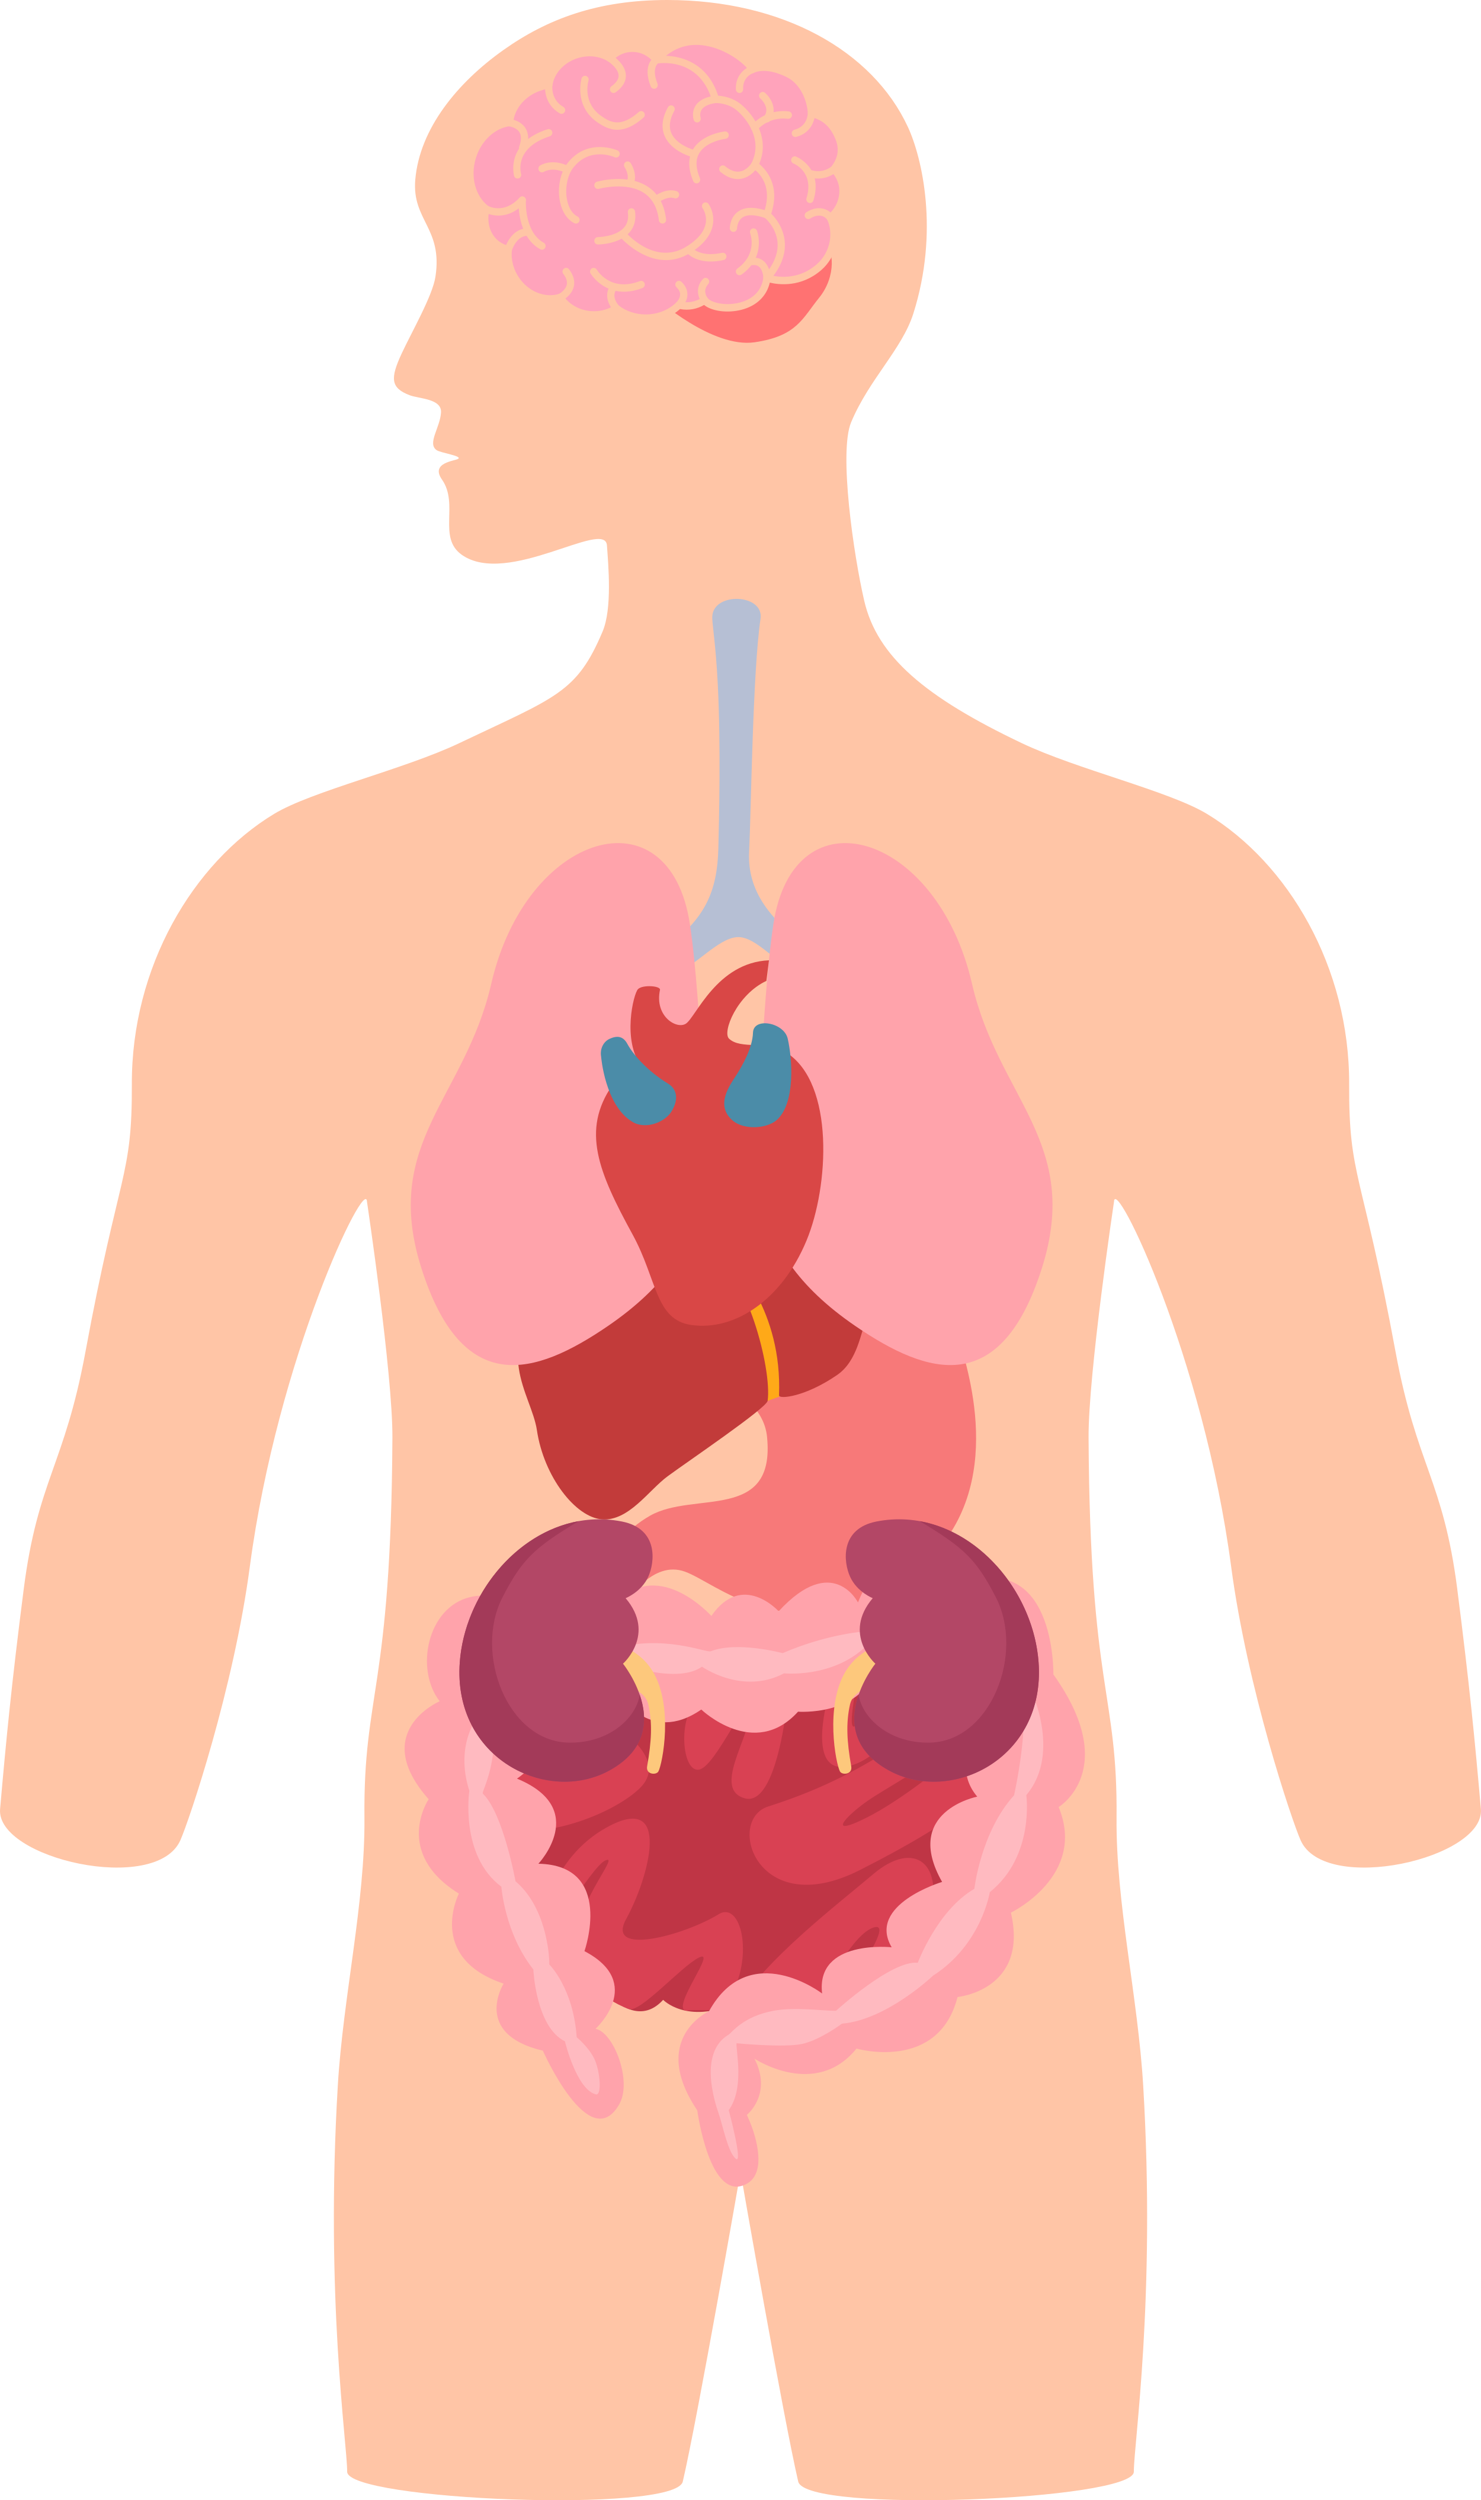 <svg width="962" height="1624" viewBox="0 0 962 1624" fill="none" xmlns="http://www.w3.org/2000/svg">
<path d="M946.609 1032.33C937.485 961.147 920.185 952.186 906.498 878.064C884.666 759.904 876.099 765.215 876.357 704.284C876.667 628.28 836.762 560.627 783.995 528.662C759.49 513.821 699.508 499.738 663.68 482.688C600.715 452.722 569.749 426.332 561.388 390.307C554.462 360.467 544.759 293.666 552.872 274.26C564.578 246.282 585.903 226.855 593.253 203.726C610.181 150.42 598.992 102.426 589.722 82.452C566.776 32.964 508.24 0 433.415 0C388.09 0 355.411 12.359 327.045 32.459C297.039 53.716 272.565 83.63 269.747 116.741C267.497 143.183 287.739 148.095 282.836 179.818C280.916 192.25 267.363 215.716 260.87 229.716C253.397 245.83 253.707 251.962 266.073 256.706C272.225 259.062 287.099 258.883 286.469 268.034C285.788 277.9 277.448 287.987 283.558 292.352C286.201 294.234 300.373 296.085 297.627 298.021C295.635 299.42 279.357 300.44 287.078 311.474C298.298 327.493 284.054 349.139 299.97 360.372C329.698 381.345 393.024 336.801 394.242 354.251C395.161 367.335 397.741 395.219 391.424 410.186C374.558 450.155 361.284 452.732 298.319 482.709C262.491 499.759 202.519 513.842 178.004 528.684C125.238 560.648 85.333 628.301 85.642 704.305C85.89 765.236 77.333 759.925 55.502 878.085C41.804 952.207 24.504 961.158 15.39 1032.35C7.566 1093.44 4.046 1129.43 0.062 1175.02C-2.746 1207.12 101.373 1230.94 117.166 1195.31C122.864 1182.47 151.755 1096.89 162.284 1017.55C180.327 881.546 237.78 763.091 238.378 780.572C238.378 780.572 255.121 892.485 254.894 933.789C254.016 1098.76 235.973 1098.76 236.727 1180.74C237.233 1235.88 222.875 1296.91 219.427 1354.67C211.18 1493.1 225.507 1586.97 225.507 1605.49C225.507 1624.01 438.638 1632.81 443.51 1611.89C453.233 1570.12 481 1410.8 481 1410.8C481 1410.8 508.776 1570.12 518.49 1611.89C523.362 1632.81 736.493 1624 736.493 1605.49C736.493 1586.98 750.82 1493.1 742.572 1354.67C739.135 1296.9 724.767 1235.88 725.272 1180.74C726.026 1098.76 707.983 1098.76 707.095 933.789C706.878 892.474 723.611 780.572 723.611 780.572C724.209 763.091 781.662 881.535 799.705 1017.55C810.234 1096.89 839.125 1182.46 844.823 1195.31C860.616 1230.94 964.735 1207.13 961.927 1175.02C957.933 1129.43 954.423 1093.45 946.599 1032.35L946.609 1032.33Z" fill="#FFC5A6"/>
<path d="M426.347 193.828C426.347 193.828 462.608 226.308 490.137 222.322C517.666 218.325 521.196 206.808 532.169 193.271C543.141 179.723 542.109 161.054 534.46 156.415C526.812 151.777 421.898 177.336 426.347 193.839V193.828Z" fill="#FF7272"/>
<path d="M544.771 89.225C539.31 76.351 531.176 75.089 527.068 73.385C526.531 64.161 521.845 53.053 512.524 48.184C505.392 44.45 495.596 41.757 488.247 45.291C488.247 40.242 452.109 10.455 426.335 38.917C422.67 34.289 417.065 31.323 410.779 31.323C405.009 31.323 399.817 33.837 396.174 37.823C390.465 34.279 382.858 33.122 375.251 35.278C364.929 38.202 357.703 46.353 356.475 55.252C354.916 55.452 353.347 55.736 351.778 56.188C339.887 59.564 331.722 69.251 331.031 79.57C320.389 80.916 310.51 89.625 306.763 102.289C302.872 115.426 306.774 128.774 315.589 135.694C313.493 144.698 316.064 153.859 322.979 158.897C325.178 160.496 327.635 161.527 330.195 162.042C329.4 168.7 331.103 175.958 335.49 182.174C342.447 191.998 353.987 196.163 363.772 193.25C368.345 200.044 376.489 204.578 385.8 204.578C391.25 204.578 396.308 203.021 400.478 200.37C405.536 204.262 412.162 206.639 419.45 206.639C428.059 206.639 435.748 203.326 441.002 198.109C442.582 198.498 444.223 198.719 445.936 198.719C450.375 198.719 454.452 197.31 457.714 194.975C463.133 202.727 495.4 203.673 498.166 180.512C498.166 180.512 516.24 187.244 532.002 173.507C541.994 164.809 543.955 150.851 539.3 141.364C543.842 137.682 546.949 132.192 547.485 125.828C548.012 119.475 545.648 114.206 541.788 109.799C544.585 105.96 548.982 99.165 544.76 89.194L544.771 89.225Z" fill="#FFA3BB"/>
<path d="M419.461 209.058C412.535 209.058 405.815 207.007 400.365 203.242C395.968 205.703 390.972 206.997 385.811 206.997C376.604 206.997 368.139 202.916 362.824 195.995C352.192 198.383 340.621 193.534 333.581 183.594C329.411 177.704 327.346 170.783 327.677 163.894C325.478 163.22 323.445 162.2 321.607 160.864C314.547 155.71 311.244 146.328 312.988 136.641C303.998 128.7 300.592 114.837 304.504 101.605C308.178 89.183 317.84 79.728 328.884 77.498C330.464 66.622 339.186 57.271 351.149 53.874C352.212 53.569 353.307 53.327 354.463 53.127C356.527 43.84 364.403 35.867 374.611 32.964C381.93 30.892 389.537 31.586 395.772 34.847C399.87 31.06 405.237 28.914 410.78 28.914C416.674 28.914 422.238 31.249 426.397 35.404C441.767 20.174 459.583 24.002 469.048 27.768C477.802 31.249 486.42 37.55 489.455 42.22C498.735 39.169 509.274 43.766 513.599 46.038C523.807 51.381 528.359 62.814 529.288 71.66C529.402 71.702 529.515 71.744 529.629 71.776C534.171 73.385 541.778 76.088 546.929 88.268C551.254 98.46 547.455 105.77 544.782 109.715C548.632 114.711 550.335 120.201 549.84 126.06C549.323 132.245 546.619 137.851 542.181 142.037C546.588 153.07 543.058 167.07 533.541 175.358C520.401 186.813 505.909 184.982 500.035 183.573C498.002 192.335 491.447 198.688 481.703 201.201C472.527 203.578 462.174 202.116 457.353 198.078C452.75 200.77 447.3 201.801 441.705 200.739C435.873 206.04 427.832 209.058 419.44 209.058H419.461ZM400.489 197.972C400.995 197.972 401.49 198.141 401.913 198.456C406.765 202.19 412.999 204.241 419.461 204.241C427.089 204.241 434.345 201.38 439.372 196.395C439.95 195.816 440.786 195.585 441.571 195.774C446.98 197.099 452.213 195.984 456.373 193.018C457.436 192.261 458.902 192.513 459.655 193.586C461.627 196.405 470.968 199.014 480.558 196.531C485.698 195.206 494.523 191.314 495.845 180.228C495.927 179.502 496.34 178.85 496.959 178.472C497.579 178.093 498.322 178.009 499.003 178.261C499.684 178.514 516.014 184.299 530.496 171.688C540.085 163.336 541.117 150.388 537.216 142.447C536.72 141.427 536.978 140.196 537.856 139.491C542.108 136.042 544.699 131.119 545.153 125.639C545.587 120.485 543.915 115.836 540.044 111.419C539.301 110.567 539.239 109.304 539.91 108.389C542.046 105.455 546.495 99.344 542.614 90.172C538.279 79.938 532.385 77.845 528.091 76.32C527.399 76.078 526.759 75.846 526.192 75.615C525.345 75.268 524.777 74.458 524.726 73.532C524.241 65.181 519.947 54.757 511.462 50.329C508.303 48.678 497.352 43.587 489.269 47.479C488.537 47.826 487.68 47.773 486.999 47.332C486.317 46.89 485.904 46.122 485.904 45.302C485.264 43.345 474.767 33.416 460.698 30.166C447.95 27.221 436.988 30.724 428.08 40.547C427.615 41.063 426.955 41.357 426.263 41.315C425.582 41.294 424.932 40.968 424.508 40.421C421.143 36.161 416.137 33.721 410.79 33.721C405.867 33.721 401.284 35.762 397.908 39.453C397.145 40.295 395.916 40.463 394.956 39.864C389.558 36.508 382.601 35.688 375.891 37.581C366.808 40.158 359.954 47.384 358.819 55.567C358.674 56.64 353.771 58.102 352.419 58.481C341.859 61.478 334.035 70.209 333.395 79.706C333.323 80.853 332.456 81.789 331.331 81.926C321.339 83.188 312.379 91.634 309.025 102.951C305.505 114.848 308.715 127.227 317.035 133.759C317.768 134.338 318.098 135.295 317.891 136.22C315.93 144.645 318.407 152.576 324.363 156.92C326.201 158.266 328.327 159.192 330.66 159.665C331.868 159.918 332.683 161.064 332.538 162.316C331.775 168.69 333.509 175.243 337.41 180.744C343.645 189.547 353.977 193.639 363.123 190.915C364.103 190.631 365.146 191.009 365.724 191.861C370.059 198.298 377.564 202.148 385.801 202.148C390.621 202.148 395.276 200.823 399.24 198.298C399.622 198.056 400.055 197.93 400.489 197.93V197.972Z" fill="#FFC5A6"/>
<path d="M364.775 73.953C364.383 73.953 363.98 73.848 363.619 73.638C352.533 67.242 354.081 55.41 354.153 54.905C354.339 53.59 355.537 52.675 356.827 52.875C358.117 53.064 359.005 54.284 358.819 55.588C358.767 55.977 357.715 64.718 365.931 69.451C367.066 70.103 367.469 71.576 366.819 72.733C366.385 73.511 365.59 73.953 364.765 73.953H364.775Z" fill="#FFC5A6"/>
<path d="M398.539 60.406C397.795 60.406 397.073 60.048 396.608 59.396C395.855 58.312 396.103 56.808 397.166 56.041C400.335 53.748 401.904 51.392 401.821 49.025C401.687 44.944 396.815 41.042 394.946 39.874C393.832 39.18 393.481 37.708 394.162 36.572C394.833 35.436 396.288 35.078 397.403 35.762C397.764 35.983 406.28 41.326 406.549 48.836C406.693 52.927 404.453 56.672 399.901 59.953C399.488 60.248 399.013 60.395 398.539 60.395V60.406Z" fill="#FFC5A6"/>
<path d="M339.505 98.366C339.237 98.366 338.968 98.323 338.7 98.218C337.472 97.766 336.842 96.388 337.286 95.136C338.71 91.119 338.721 87.963 337.306 85.775C335.087 82.336 329.916 81.968 329.864 81.957C328.564 81.873 327.573 80.737 327.655 79.412C327.727 78.087 328.832 77.056 330.132 77.15C330.442 77.171 337.688 77.645 341.229 83.093C343.52 86.617 343.685 91.213 341.714 96.756C341.363 97.734 340.465 98.345 339.495 98.345L339.505 98.366Z" fill="#FFC5A6"/>
<path d="M323.754 140.028C318.273 140.028 314.474 137.809 314.402 137.767C313.277 137.093 312.905 135.61 313.576 134.474C314.237 133.338 315.682 132.949 316.797 133.622C317.282 133.906 327.243 139.502 337.524 128.353C338.411 127.385 339.908 127.333 340.858 128.248C341.807 129.152 341.849 130.677 340.961 131.645C334.861 138.271 328.636 140.028 323.754 140.028Z" fill="#FFC5A6"/>
<path d="M330.196 164.462C329.979 164.462 329.752 164.43 329.536 164.367C328.287 163.999 327.574 162.663 327.936 161.39C328.08 160.875 331.652 148.79 342.108 148.348C343.429 148.295 344.513 149.326 344.565 150.651C344.616 151.977 343.605 153.102 342.304 153.155C335.254 153.449 332.498 162.652 332.467 162.737C332.157 163.778 331.218 164.462 330.207 164.462H330.196Z" fill="#FFC5A6"/>
<path d="M363.783 195.669C362.905 195.669 362.059 195.164 361.656 194.302C361.099 193.102 361.584 191.672 362.761 191.093C362.854 191.051 367.272 188.79 368.128 184.993C368.614 182.847 367.86 180.449 365.878 177.862C365.073 176.81 365.259 175.306 366.291 174.485C367.323 173.665 368.799 173.854 369.605 174.906C372.515 178.703 373.558 182.479 372.722 186.118C371.318 192.187 365.073 195.301 364.815 195.427C364.485 195.585 364.134 195.669 363.793 195.669H363.783Z" fill="#FFC5A6"/>
<path d="M400.49 202.79C399.891 202.79 399.292 202.558 398.828 202.095C396.124 199.361 392.067 192.471 396.051 185.992C396.743 184.867 398.198 184.53 399.303 185.235C400.407 185.94 400.738 187.423 400.046 188.548C397.073 193.376 401.945 198.477 402.152 198.688C403.07 199.624 403.07 201.149 402.152 202.085C401.687 202.558 401.088 202.79 400.479 202.79H400.49Z" fill="#FFC5A6"/>
<path d="M441.023 200.528C440.394 200.528 439.764 200.265 439.3 199.76C438.412 198.793 438.464 197.278 439.413 196.374C439.465 196.331 441.808 194.007 441.787 191.199C441.787 189.589 441.003 188.085 439.423 186.581C438.464 185.677 438.412 184.152 439.3 183.184C440.187 182.206 441.684 182.153 442.634 183.058C445.204 185.487 446.515 188.243 446.515 191.22C446.515 196.153 442.799 199.729 442.634 199.876C442.18 200.307 441.601 200.518 441.023 200.518V200.528Z" fill="#FFC5A6"/>
<path d="M457.734 197.404C457.053 197.404 456.372 197.099 455.907 196.521C453.771 193.87 451.17 187.254 456.568 181.249C457.445 180.27 458.942 180.197 459.902 181.101C460.862 181.995 460.934 183.52 460.047 184.499C456.031 188.979 459.417 193.302 459.561 193.481C460.387 194.512 460.243 196.026 459.231 196.868C458.787 197.236 458.261 197.415 457.734 197.415V197.404Z" fill="#FFC5A6"/>
<path d="M516.633 88.994C515.58 88.994 514.62 88.268 514.342 87.174C514.022 85.891 514.796 84.576 516.055 84.261C524.674 82.052 524.715 73.774 524.705 73.417C524.705 72.091 525.737 71.008 527.038 70.987C528.266 71.029 529.402 72.018 529.422 73.343C529.505 77.624 527.048 86.396 517.201 88.92C517.005 88.973 516.819 88.994 516.623 88.994H516.633Z" fill="#FFC5A6"/>
<path d="M480.362 60.406C479.113 60.406 478.07 59.406 478.008 58.134C477.523 48.909 484.016 44.208 487.505 43.019C488.743 42.598 490.085 43.272 490.488 44.534C490.9 45.785 490.24 47.153 489.012 47.574C488.702 47.689 482.312 50.087 482.715 57.881C482.787 59.207 481.786 60.343 480.485 60.406C480.444 60.406 480.403 60.406 480.362 60.406Z" fill="#FFC5A6"/>
<path d="M531.383 115.994C529.876 115.994 528.266 115.805 526.552 115.363C525.282 115.037 524.529 113.733 524.849 112.439C525.169 111.145 526.449 110.377 527.718 110.703C535.088 112.607 540.033 108.221 540.239 108.042C541.209 107.169 542.706 107.253 543.563 108.232C544.43 109.22 544.358 110.724 543.398 111.608C543.16 111.818 538.557 115.983 531.393 115.983L531.383 115.994Z" fill="#FFC5A6"/>
<path d="M539.322 143.793C538.569 143.793 537.825 143.425 537.371 142.752C536.979 142.195 533.428 137.493 526.254 141.942C525.139 142.636 523.684 142.268 523.013 141.143C522.332 140.007 522.693 138.524 523.798 137.84C532.788 132.255 539.167 136.841 541.273 140.049C541.995 141.153 541.706 142.647 540.633 143.383C540.23 143.657 539.776 143.793 539.322 143.793Z" fill="#FFC5A6"/>
<path d="M498.189 182.942C497.91 182.942 497.631 182.889 497.363 182.784C496.444 182.437 495.835 181.543 495.835 180.544C495.825 179.197 495.309 175.274 493.162 173.37C492.026 172.361 490.509 171.982 488.558 172.234C487.247 172.392 486.081 171.467 485.926 170.152C485.761 168.837 486.679 167.628 487.97 167.47C491.304 167.039 494.101 167.817 496.279 169.773C497.91 171.235 498.921 173.15 499.541 174.959C503.68 169.016 505.538 163.126 505.053 157.383C504.227 147.622 496.795 141.448 496.723 141.385C495.928 140.733 495.629 139.639 495.98 138.661C503.474 118.161 489.57 109.683 488.971 109.336C487.877 108.694 487.464 107.274 488.052 106.139C495.649 91.297 485.523 77.382 478.35 71.502C472.497 66.706 464.91 66.916 464.838 66.916C463.775 66.958 462.794 66.254 462.495 65.202C454.196 36.813 427.874 41.084 426.76 41.284C425.48 41.515 424.251 40.632 424.035 39.327C423.807 38.023 424.664 36.782 425.944 36.55C426.254 36.487 456.415 31.46 466.5 62.162C469.576 62.362 475.924 63.34 481.312 67.768C489.312 74.321 500.418 89.625 493.131 106.486C497.363 109.915 507.045 120.17 500.945 138.797C503.484 141.301 508.944 147.675 509.749 156.899C510.482 165.303 507.189 173.791 499.964 182.132C499.51 182.658 498.86 182.942 498.199 182.942H498.189Z" fill="#FFC5A6"/>
<path d="M490.137 85.27C489.621 85.27 489.105 85.102 488.671 84.745C487.66 83.924 487.484 82.42 488.289 81.379C488.63 80.937 496.846 70.598 512.33 72.365C513.63 72.512 514.559 73.701 514.415 75.026C514.27 76.341 513.073 77.308 511.803 77.15C498.973 75.699 492.263 84.019 491.985 84.376C491.52 84.966 490.829 85.281 490.137 85.281V85.27Z" fill="#FFC5A6"/>
<path d="M498.187 79.549C497.681 79.549 497.165 79.38 496.742 79.044C495.71 78.223 495.534 76.719 496.329 75.668C500.613 70.072 494.151 64.182 493.873 63.929C492.892 63.056 492.789 61.542 493.645 60.542C494.492 59.543 495.978 59.428 496.969 60.3C500.499 63.414 505.681 71.25 500.056 78.623C499.591 79.233 498.899 79.549 498.198 79.549H498.187Z" fill="#FFC5A6"/>
<path d="M526.129 131.876C525.902 131.876 525.665 131.845 525.427 131.771C524.178 131.382 523.487 130.036 523.869 128.763C529.03 111.808 515.972 106.422 515.405 106.202C514.197 105.718 513.588 104.34 514.052 103.099C514.517 101.858 515.869 101.237 517.087 101.71C517.263 101.784 534.882 108.842 528.38 130.193C528.07 131.224 527.131 131.887 526.129 131.887V131.876Z" fill="#FFC5A6"/>
<path d="M336.203 115.983C335.191 115.983 334.252 115.31 333.942 114.269C333.881 114.059 328.028 92.833 355.701 83.945C356.95 83.546 358.272 84.25 358.664 85.512C359.056 86.775 358.365 88.132 357.126 88.531C333.839 96.01 338.278 112.207 338.474 112.891C338.845 114.164 338.133 115.5 336.884 115.878C336.657 115.941 336.43 115.983 336.213 115.983H336.203Z" fill="#FFC5A6"/>
<path d="M352.067 162.2C351.685 162.2 351.303 162.105 350.942 161.906C335.552 153.386 336.821 130.804 336.883 129.846C336.966 128.521 338.101 127.532 339.392 127.606C340.692 127.69 341.683 128.837 341.59 130.162C341.58 130.362 340.475 150.641 353.192 157.688C354.338 158.319 354.761 159.781 354.142 160.949C353.719 161.748 352.903 162.211 352.067 162.211V162.2Z" fill="#FFC5A6"/>
<path d="M480.351 178.787C479.608 178.787 478.885 178.43 478.421 177.767C477.667 176.684 477.925 175.18 478.988 174.412C492.335 164.809 487.36 151.766 487.308 151.629C486.823 150.399 487.401 149 488.608 148.495C489.816 148.001 491.189 148.59 491.684 149.82C491.746 149.989 498.074 166.555 481.703 178.324C481.29 178.619 480.815 178.766 480.34 178.766L480.351 178.787Z" fill="#FFC5A6"/>
<path d="M405.29 189.484C390.673 189.484 383.675 177.756 383.593 177.609C382.932 176.463 383.303 174.99 384.429 174.317C385.543 173.644 386.988 174.023 387.659 175.159C388.031 175.79 396.64 189.905 415.632 182.574C416.85 182.1 418.213 182.732 418.677 183.973C419.142 185.214 418.523 186.602 417.305 187.076C412.845 188.801 408.84 189.484 405.29 189.484Z" fill="#FFC5A6"/>
<path d="M452.843 79.538C451.883 79.538 450.975 78.939 450.634 77.96C450.572 77.771 449.034 73.28 451.615 68.946C453.793 65.286 458.107 62.993 464.435 62.131C465.735 61.952 466.912 62.877 467.087 64.192C467.263 65.507 466.355 66.716 465.064 66.895C460.326 67.547 457.075 69.104 455.671 71.397C454.247 73.732 455.052 76.246 455.083 76.351C455.496 77.603 454.845 78.97 453.627 79.401C453.369 79.496 453.101 79.538 452.843 79.538Z" fill="#FFC5A6"/>
<path d="M479.215 116.32C475.54 116.32 471.783 114.774 468.036 111.703C467.025 110.872 466.859 109.357 467.675 108.326C468.49 107.295 469.977 107.127 470.988 107.958C474.415 110.756 477.667 111.913 480.681 111.387C485.305 110.577 488.102 106.054 488.133 106.012C488.815 104.887 490.27 104.529 491.374 105.223C492.479 105.918 492.83 107.39 492.159 108.516C492.004 108.779 488.268 114.911 481.538 116.12C480.763 116.257 480 116.331 479.215 116.331V116.32Z" fill="#FFC5A6"/>
<path d="M476.418 150.63C475.108 150.63 474.055 149.557 474.055 148.232C474.055 147.948 474.117 141.259 479.412 137.451C483.881 134.243 490.457 134.169 498.972 137.241C500.201 137.682 500.841 139.06 500.407 140.312C499.974 141.564 498.611 142.216 497.393 141.774C490.539 139.292 485.275 139.155 482.168 141.353C478.865 143.699 478.772 148.201 478.772 148.243C478.762 149.557 477.709 150.63 476.408 150.63H476.418Z" fill="#FFC5A6"/>
<path d="M424.891 57.66C423.962 57.66 423.084 57.092 422.703 56.167C417.036 42.062 424.788 37.066 425.128 36.866C426.253 36.182 427.698 36.54 428.369 37.676C429.04 38.801 428.7 40.253 427.616 40.958C427.358 41.136 423.053 44.334 427.079 54.358C427.575 55.588 426.997 56.987 425.789 57.492C425.5 57.618 425.19 57.671 424.901 57.671L424.891 57.66Z" fill="#FFC5A6"/>
<path d="M452.472 119.118C451.553 119.118 450.686 118.571 450.304 117.666C446.929 109.673 446.836 102.804 450.026 97.23C455.796 87.143 470.164 85.449 470.773 85.386C472.084 85.228 473.23 86.196 473.374 87.511C473.519 88.826 472.579 90.014 471.289 90.162C471.165 90.172 458.665 91.676 454.103 99.67C451.718 103.856 451.894 109.273 454.64 115.773C455.156 116.993 454.598 118.413 453.401 118.929C453.091 119.065 452.782 119.128 452.472 119.128V119.118Z" fill="#FFC5A6"/>
<path d="M450.923 102.31C450.748 102.31 450.562 102.289 450.376 102.247C449.798 102.11 436.194 98.692 431.755 88.394C429.371 82.872 430.083 76.561 433.871 69.662C434.511 68.505 435.936 68.084 437.081 68.736C438.217 69.388 438.63 70.85 437.99 72.007C434.965 77.519 434.325 82.378 436.07 86.449C439.548 94.558 451.357 97.545 451.481 97.577C452.75 97.892 453.524 99.186 453.225 100.469C452.967 101.574 451.997 102.31 450.934 102.31H450.923Z" fill="#FFC5A6"/>
<path d="M401.027 84.313C395.938 84.313 391.603 81.978 387.598 79.117C372.662 68.421 377.699 51.118 377.751 50.939C378.132 49.667 379.464 48.962 380.703 49.351C381.941 49.74 382.643 51.087 382.261 52.349C382.086 52.927 378.236 66.517 390.313 75.173C396.661 79.728 403.318 82.957 414.931 72.743C415.922 71.881 417.408 71.986 418.255 72.996C419.101 74.006 418.998 75.52 418.007 76.383C411.421 82.178 405.878 84.303 401.017 84.303L401.027 84.313Z" fill="#FFC5A6"/>
<path d="M432.602 168.942C415.58 168.942 402.564 153.723 402.399 153.523C401.553 152.513 401.666 150.998 402.657 150.136C403.648 149.273 405.134 149.389 405.981 150.399C406.765 151.335 425.438 173.065 446.144 160.012C453.246 155.532 457.354 150.578 458.366 145.287C459.449 139.586 456.528 135.442 456.404 135.274C455.64 134.211 455.857 132.707 456.9 131.918C457.942 131.13 459.408 131.34 460.193 132.402C460.368 132.644 464.466 138.303 463.021 146.107C461.782 152.807 456.941 158.866 448.632 164.114C443.089 167.606 437.67 168.963 432.602 168.963V168.942Z" fill="#FFC5A6"/>
<path d="M374.127 145.213C373.776 145.213 373.425 145.14 373.095 144.971C368.543 142.71 365.25 137.882 363.826 131.382C361.844 122.347 363.836 112.05 368.801 105.76C381.838 89.225 400.965 97.629 401.151 97.724C402.338 98.26 402.874 99.68 402.348 100.9C401.822 102.11 400.428 102.657 399.241 102.121C398.56 101.816 383.201 95.179 372.486 108.779C368.44 113.911 366.778 122.778 368.44 130.341C369.555 135.389 371.939 139.06 375.17 140.659C376.336 141.238 376.832 142.678 376.254 143.878C375.841 144.73 375.005 145.234 374.127 145.234V145.213Z" fill="#FFC5A6"/>
<path d="M430.331 145.213C429.154 145.213 428.132 144.319 427.987 143.099C427.038 135.063 423.879 129.142 418.574 125.523C407.116 117.687 389.197 122.61 389.021 122.652C387.772 123.01 386.472 122.252 386.121 120.98C385.77 119.696 386.503 118.382 387.762 118.024C388.578 117.793 407.911 112.46 421.185 121.516C427.688 125.955 431.559 133.033 432.674 142.531C432.829 143.846 431.91 145.045 430.609 145.203C430.516 145.213 430.423 145.224 430.331 145.224V145.213Z" fill="#FFC5A6"/>
<path d="M409.356 121.064C409.005 121.064 408.655 120.98 408.314 120.822C407.148 120.233 406.662 118.792 407.23 117.603C409.098 113.733 405.764 108.663 405.723 108.61C404.99 107.516 405.259 106.023 406.332 105.265C407.406 104.519 408.871 104.782 409.604 105.876C409.811 106.181 414.548 113.291 411.462 119.707C411.049 120.559 410.213 121.053 409.346 121.053L409.356 121.064Z" fill="#FFC5A6"/>
<path d="M426.43 131.876C425.707 131.876 424.995 131.54 424.53 130.909C423.756 129.846 423.973 128.342 425.016 127.553C425.325 127.311 432.695 121.811 439.57 124.188C440.808 124.619 441.469 125.976 441.046 127.238C440.633 128.5 439.281 129.163 438.052 128.742C433.531 127.185 427.875 131.371 427.823 131.414C427.4 131.729 426.904 131.887 426.419 131.887L426.43 131.876Z" fill="#FFC5A6"/>
<path d="M367.211 111.966C366.912 111.966 366.602 111.902 366.303 111.776C358.406 108.431 353.555 111.45 353.348 111.576C352.254 112.281 350.799 111.955 350.097 110.851C349.395 109.746 349.684 108.274 350.768 107.548C351.047 107.359 357.777 102.962 368.109 107.338C369.317 107.842 369.884 109.252 369.379 110.482C369.007 111.408 368.119 111.966 367.201 111.966H367.211Z" fill="#FFC5A6"/>
<path d="M388.393 158.803C387.092 158.803 386.039 157.73 386.039 156.405C386.039 155.079 387.092 153.996 388.393 153.996C388.506 153.996 400.17 153.891 405.445 147.706C407.602 145.182 408.376 142.005 407.829 138.008C407.654 136.694 408.552 135.484 409.842 135.295C411.132 135.116 412.319 136.031 412.505 137.346C413.238 142.731 412.061 147.285 408.995 150.872C402.296 158.708 388.96 158.803 388.393 158.803Z" fill="#FFC5A6"/>
<path d="M461.679 169.857C450.159 169.857 445.7 163.778 445.483 163.462C444.72 162.389 444.967 160.885 446.02 160.107C447.073 159.339 448.539 159.571 449.292 160.633C449.54 160.959 454.546 167.291 469.039 164.22C470.318 163.936 471.567 164.777 471.825 166.081C472.094 167.386 471.278 168.658 469.998 168.921C466.891 169.584 464.125 169.857 461.679 169.857Z" fill="#FFC5A6"/>
<path d="M542.552 809.907C524.612 813.146 509.748 824.222 500.035 839.631C498.198 842.545 487.731 868.304 469.151 855.776C454.577 845.953 453.534 808.96 453.534 808.96C453.297 802.165 439.991 807.782 439.341 814.556C438.319 825.316 435.491 850.034 447.764 871.911C458.396 890.854 470.132 896.808 478.565 903.318C493.109 914.552 497.362 924.555 498.239 933.264C503.813 988.778 450.83 968.257 422.289 984.487C391.56 1001.96 382.59 1036.68 381.011 1042.27C379.122 1048.97 393.728 1057.37 400.251 1048.69C407.786 1038.67 424.013 1013.32 444.905 1020.85C465.786 1028.38 507.343 1069.22 576.099 1032.49C653.649 991.05 633.913 908.525 625.294 877.928C609.594 822.15 576.914 803.712 542.542 809.917L542.552 809.907Z" fill="#F77979"/>
<path d="M451.004 816.933C451.004 816.933 471.535 812.936 487.968 815.324C499.611 817.017 527.347 852.232 530.753 870.996C534.159 889.761 532.549 891.98 524.859 898.533C517.18 905.086 464.836 921.725 459.221 919.548C453.606 917.371 450.994 816.933 450.994 816.933H451.004Z" fill="#FFA918"/>
<path d="M462.06 815.366C462.06 815.366 395.606 800.63 358.054 837.254C317.881 876.413 345.244 905.327 348.754 928.983C353.213 959.022 373.775 985.665 391.106 986.885C408.436 988.105 421.236 968.089 433.653 958.917C446.071 949.735 497.981 914.625 498.631 909.882C501.501 888.919 484.696 825.179 462.06 815.366Z" fill="#C23B3A"/>
<path d="M473.527 814.545C472.825 813.378 488.061 810.79 515.311 812.105C542.499 813.42 558.829 820.562 563.66 822.644C584.314 831.553 568.563 844.638 562.803 856.997C559.097 864.948 557.198 883.86 543.831 893.063C522.918 907.473 505.908 908.967 506.011 906.369C508.251 850.98 476.964 820.288 473.527 814.545Z" fill="#C23B3A"/>
<path d="M525.355 615.963C501.542 598.219 485.264 579.823 486.595 553.264C487.927 526.706 488.887 436.766 494.007 401.898C496.381 385.721 463.752 384.312 462.679 400.183C462.369 404.811 464.857 416.739 466.25 444.675C468.284 485.138 467.045 533.333 466.632 550.488C465.951 579.486 457.951 596.694 432.105 615.952C402.098 638.314 390.672 648.632 390.001 661.591C389.557 670.258 406.124 670.72 406.124 665.24C406.124 659.76 414.63 644.246 434.789 635.117C452.398 627.144 466.199 609.631 478.719 608.716C491.24 607.801 505.041 627.144 522.65 635.117C542.809 644.246 551.315 659.76 551.315 665.24C551.315 670.72 567.882 670.258 567.438 661.591C566.767 648.622 555.341 638.314 525.334 615.952L525.355 615.963Z" fill="#B6BFD4"/>
<path d="M319.089 639.019C302.067 713.161 247.918 742.075 273.63 823.444C300.282 907.81 347.34 893.799 394.812 861.351C470.782 809.413 460.842 753.309 455.887 686.845C454.504 668.291 452.285 627.691 448.105 600.144C434.851 512.906 341.787 540.169 319.099 639.019H319.089Z" fill="#FFA3AB"/>
<path d="M631.394 639.019C648.415 713.161 702.565 742.075 676.853 823.444C650.201 907.81 603.142 893.799 555.671 861.351C479.7 809.413 489.64 753.309 494.595 686.845C495.978 668.291 498.198 627.691 502.378 600.144C515.632 512.906 608.696 540.169 631.384 639.019H631.394Z" fill="#FFA3AB"/>
<path d="M511.111 683.889C498.239 675.559 481.177 681.943 473.538 674.644C469.028 670.342 478.73 646.108 497.816 637.126L499.499 623.757C465.59 625.156 452.017 660.781 445.504 664.935C439.455 668.806 425.045 660.055 428.699 642.995C429.277 640.281 417.396 639.482 414.424 642.479C411.461 645.477 404.071 675.864 416.591 692.556C410.181 696.006 401.377 699.624 397.743 704.883C377.522 734.187 388.649 761.197 410.935 801.924C426.924 831.133 425.53 857.228 448.972 860.615C477.223 864.696 507.88 844.385 523.91 805.731C538.464 770.643 542.139 703.979 511.101 683.889H511.111Z" fill="#D94746"/>
<path d="M478.152 698.551C482.301 692.083 488.815 680.565 489.114 670.731C489.434 660.549 509.211 664.073 511.658 674.591C514.765 687.97 516.664 716.558 504.67 727.392C498.342 733.114 483.375 734.229 475.912 727.834C464.269 717.884 474.209 704.683 478.152 698.551Z" fill="#4B8CA8"/>
<path d="M390.466 686.34C390.466 686.34 392.922 718.105 410.903 728.77C419.584 733.913 431.971 728.854 436.182 721.944C441.415 713.361 439.145 707.029 434.035 703.916C420.317 695.543 411.13 684.773 407.538 678.104C404.638 672.729 400.674 672.687 396.091 674.707C392.313 676.369 389.537 680.828 390.466 686.34Z" fill="#4B8CA8"/>
<path d="M373.279 1273.76C377.914 1273.81 406.94 1325.15 430.753 1298.97C430.753 1298.97 445.916 1314.86 476.913 1301.51C479.597 1300.36 511.936 1336.9 565.446 1272.81C565.446 1272.81 637.721 1237.88 651.925 1193.52C666.128 1149.17 669.606 1125.07 659.862 1095.01C650.118 1064.95 536.554 1049.66 512.989 1053.46C489.424 1057.27 364.444 1058.46 333.023 1087.52C301.613 1116.58 317.447 1273.15 373.279 1273.77V1273.76Z" fill="#BF3545"/>
<path d="M638.589 1076.46C638.589 1076.46 602.1 1121.34 575.562 1137.87C549.034 1154.41 526.842 1164.45 498.962 1173.4C471.082 1182.35 491.716 1248.52 558.5 1214.69C625.274 1180.85 646.537 1160.68 655.765 1140.24C664.993 1119.8 660.173 1106.67 660.173 1106.67C660.173 1106.67 600.397 1161.82 563.031 1180.58C534.14 1195.08 551.522 1177.19 567.542 1167.08C598.188 1147.73 619.504 1139.23 651.843 1096.24C684.182 1053.24 638.589 1076.46 638.589 1076.46Z" fill="#D94153"/>
<path d="M567.542 1217.07C544.307 1236.73 495.917 1273.75 479.701 1302.84C486.173 1306.84 503.101 1317.64 528.597 1304.57C538.382 1287.06 554.64 1255.92 567.532 1251.97C576.935 1249.09 566.593 1266.54 555.961 1283.36C559.037 1280.18 562.195 1276.69 565.437 1272.82C565.437 1272.82 583.387 1264.14 603.154 1249.94C614.911 1208.23 592.904 1195.62 567.532 1217.07H567.542Z" fill="#D94153"/>
<path d="M335.8 1125.64C335.8 1125.64 334.066 1133.73 350.365 1142.26C363.701 1149.22 397.186 1148.41 389.692 1151.79C373.032 1159.28 327.894 1140.17 319.099 1146.14C310.315 1152.11 293.304 1188.71 332.188 1189.89C371.071 1191.06 406.858 1171.67 417.128 1159.86C438.361 1135.44 376.118 1105.37 357.879 1097.69C335.604 1088.31 341.178 1127.85 335.79 1125.65L335.8 1125.64Z" fill="#D94153"/>
<path d="M538.806 1098.84C538.806 1098.84 520.68 1158.12 554.816 1146.12C588.961 1134.12 596.145 1076.74 596.145 1076.74C596.145 1076.74 588.703 1075.85 578.711 1077.19C576.451 1077.5 557.283 1120.91 554.816 1121.48C549.386 1122.74 560.359 1081.74 554.816 1084.85C548.984 1088.12 543.41 1092.63 538.806 1098.84Z" fill="#D94153"/>
<path d="M466.653 1243.47C444.626 1256.96 393.232 1271.07 406.682 1246.59C421.577 1219.49 436.905 1163.31 394.11 1186.97C357.332 1207.3 352.109 1247.69 346.029 1258.68C353.668 1267.98 383.509 1212.81 393.129 1208.48C404.009 1203.58 369.925 1239.7 374.508 1268.6C377.016 1284.4 390.672 1298.37 408.406 1304.94C415.807 1307.69 442.427 1277.35 453.854 1271.59C466.643 1265.14 435.636 1304.08 445.514 1306.07C450.83 1304.89 467.087 1306.73 469.11 1304.36C491.22 1278.57 483.097 1233.39 466.633 1243.45L466.653 1243.47Z" fill="#D94153"/>
<path d="M511.628 1103.26C511.628 1103.26 505.083 1174.03 483.768 1168.08C462.453 1162.13 487.567 1128.01 486.896 1112.09C486.225 1096.18 465.127 1148 453.855 1149.48C442.583 1150.97 440.116 1113.83 453.855 1103.26C467.593 1092.69 510.255 1089.55 511.617 1103.26H511.628Z" fill="#D94153"/>
<path d="M334.096 1053.02C334.096 1053.02 329.245 1031.72 305.36 1037.39C277.614 1043.97 269.356 1084.24 285.603 1105.04C285.603 1105.04 239.525 1124.76 278.439 1168.68C278.439 1168.68 254.998 1203.24 298.072 1229.97C298.072 1229.97 276.747 1271.58 327.139 1288.46C327.139 1288.46 306.516 1321.14 352.624 1332.01C352.624 1332.01 382.786 1400.28 402.129 1367.03C410.986 1351.81 398.537 1319.97 386.842 1317.79C386.842 1317.79 419.347 1288.21 379.648 1267.35C379.648 1267.35 399.27 1211.55 349.724 1210.57C349.724 1210.57 383.302 1174.91 335.799 1155.29C335.799 1155.29 363.039 1137.95 350.374 1114.95C350.374 1114.95 382.063 1131.3 401.809 1099.12C401.809 1099.12 421.091 1134.2 455.536 1110.42C455.536 1110.42 489.847 1143.31 518.377 1111.81C518.377 1111.81 557.611 1114.84 568.47 1085.37C568.47 1085.37 601.016 1103.08 621.99 1071.18C621.99 1071.18 621.319 1093.14 648.085 1107.38C648.085 1107.38 612.318 1140.48 634.779 1166.99C634.779 1166.99 585.935 1176.53 611.957 1222.39C611.957 1222.39 562.834 1237.07 579.205 1264.85C579.205 1264.85 529.834 1259.45 534.015 1294.86C534.015 1294.86 486.915 1258.81 460.573 1306.33C460.573 1306.33 421.514 1324.08 452.924 1370.78C452.924 1370.78 461.079 1431.91 485.212 1418.36C499.487 1410.36 489.155 1383.08 487.153 1378.38L485.14 1373.68C485.14 1373.68 501.893 1360.35 490.074 1337.19C490.074 1337.19 529.721 1363.55 556.342 1330.64C556.342 1330.64 609.501 1346 621.98 1297.15C621.98 1297.15 668.316 1292.73 656.642 1242.35C656.642 1242.35 706.126 1218.46 687.66 1173.76C687.66 1173.76 728.236 1149.29 684.233 1087.62C684.233 1087.62 685.936 1003.71 621.454 1030.02C621.454 1030.02 579.009 985.96 557.312 1040.85C557.312 1040.85 540.9 1008.34 505.794 1046.6C505.794 1046.6 482.188 1020.44 462.07 1049.63C462.07 1049.63 425.54 1008.69 397.164 1044.64C397.164 1044.64 367.592 1007.07 334.096 1053.02Z" fill="#FFA3AB"/>
<path d="M653.152 1050.71C657.436 1069.82 668.759 1095.5 668.759 1095.5C668.759 1095.5 690.157 1138.17 666.653 1165.98C666.653 1165.98 672.207 1205.56 642.933 1229.03C642.933 1229.03 637.607 1263.08 606.073 1283.27C606.073 1283.27 576.015 1311.99 546.896 1314.45C546.896 1314.45 532.858 1325.01 521.06 1327.61C509.262 1330.21 478.399 1327.18 478.399 1327.18C478.006 1332.33 483.684 1356.16 473.372 1370.64C473.372 1370.64 482.982 1406.59 477.852 1402.14C472.721 1397.69 469.584 1380.75 466.807 1372.81C464.03 1364.86 453.853 1333.01 473.372 1321.53C475.271 1320.42 482.455 1309.8 502.449 1306.08C516.26 1303.5 533.849 1306.16 543.056 1306.08C543.056 1306.08 579.194 1273.05 596.143 1274.91C596.143 1274.91 608.87 1240.77 632.9 1226.87C632.9 1226.87 637.111 1189.84 658.705 1166.12C658.705 1166.12 669.285 1119.03 663.154 1097.57C662.741 1096.13 653.028 1086.95 649.653 1072.7C646.308 1058.59 650.716 1039.86 653.152 1050.71Z" fill="#FFBAC0"/>
<path d="M366.951 1325.92C366.951 1325.92 374.445 1357.2 387.069 1360.39C391.105 1361.41 389.845 1344.61 385.799 1336.77C381.918 1329.25 374.6 1323.28 374.6 1323.28C372.391 1291.2 356.784 1275.99 356.784 1275.99C356.98 1268.84 354.286 1238.33 334.86 1221.99C334.86 1221.99 326.86 1177.81 313.648 1165.06C312.719 1164.17 318.654 1154.87 320.512 1136.89C321.379 1128.48 317.477 1113.6 317.477 1113.6C318.685 1100.37 320.863 1081.93 314.628 1069.4C314.628 1069.4 354.905 1097.14 398.97 1079.15C398.97 1079.15 438.783 1094.86 455.979 1082.57C455.979 1082.57 482.187 1101.21 509.262 1086.91C509.262 1086.91 540.868 1090.17 562.483 1069.33C562.483 1069.33 615.218 1057.89 604.69 1049.97C604.69 1049.97 598.435 1042.41 563.195 1059.54C563.195 1059.54 538.319 1060.86 508.364 1073.79C508.364 1073.79 478.801 1065.81 461.667 1072.58C458.797 1073.71 430.133 1061.12 397.535 1071.26C395.213 1071.99 366.197 1058.61 333.094 1064.13C319.067 1066.47 310.809 1052.95 307.33 1064.71C302.324 1081.65 303.604 1106.98 310.51 1114.94C310.51 1114.94 295.192 1132.91 304.853 1163.19C304.853 1163.19 298.526 1205.25 325.673 1225.49C325.673 1225.49 327.82 1255.72 346.431 1279.24C346.431 1279.24 348.02 1316.64 366.972 1325.93L366.951 1325.92Z" fill="#FFBAC0"/>
<path d="M396.648 1066.96C396.648 1066.96 414.155 1069.49 423.888 1085.46C437.637 1107.99 430.371 1145.6 427.666 1150.62C426.293 1153.16 419.408 1152.67 420.348 1147.34C423.238 1130.95 423.806 1119.2 421.174 1107.27C418.015 1092.95 393.283 1094.35 393.283 1094.35L396.659 1066.97L396.648 1066.96Z" fill="#FDC87C"/>
<path d="M406.383 1038.08C406.383 1038.08 416.54 1034.11 421.061 1024.22C425.489 1014.56 427.718 992.975 404.009 988.294C350.292 977.682 302.552 1027.05 298.651 1079.72C294.026 1142.32 355.515 1172.37 396.061 1149.91C440.549 1125.25 404.679 1080.63 404.679 1080.63C404.679 1080.63 426.273 1061.52 406.383 1038.08Z" fill="#B34766"/>
<path d="M415.56 1100.87C413 1116.39 395.246 1132.37 369.441 1131.92C329.649 1131.23 307.653 1073.94 326.419 1037.49C339.053 1012.95 347.022 1005.31 375.872 988.042C334.563 995.51 301.852 1036.5 298.662 1079.7C294.038 1142.3 355.527 1172.35 396.072 1149.88C421.083 1136.03 420.701 1115.87 415.571 1100.86L415.56 1100.87Z" fill="#A33A59"/>
<path d="M576.625 1066.96C576.625 1066.96 559.118 1069.49 549.385 1085.46C535.636 1107.99 542.902 1145.6 545.607 1150.62C546.98 1153.16 553.864 1152.67 552.925 1147.34C550.035 1130.95 549.467 1119.2 552.099 1107.27C555.258 1092.95 579.99 1094.35 579.99 1094.35L576.614 1066.97L576.625 1066.96Z" fill="#FDC87C"/>
<path d="M566.89 1038.08C566.89 1038.08 556.733 1034.11 552.212 1024.22C547.784 1014.56 545.555 992.975 569.265 988.294C622.981 977.682 670.721 1027.05 674.622 1079.72C679.247 1142.32 617.758 1172.37 577.213 1149.91C532.724 1125.25 568.594 1080.63 568.594 1080.63C568.594 1080.63 547 1061.52 566.89 1038.08Z" fill="#B34766"/>
<path d="M557.714 1100.87C560.274 1116.39 578.028 1132.37 603.833 1131.92C643.625 1131.23 665.622 1073.94 646.856 1037.49C634.222 1012.95 626.253 1005.31 597.403 988.042C638.712 995.51 671.423 1036.5 674.612 1079.7C679.236 1142.3 617.748 1172.35 577.202 1149.88C552.192 1136.03 552.574 1115.87 557.704 1100.86L557.714 1100.87Z" fill="#A33A59"/>
</svg>
